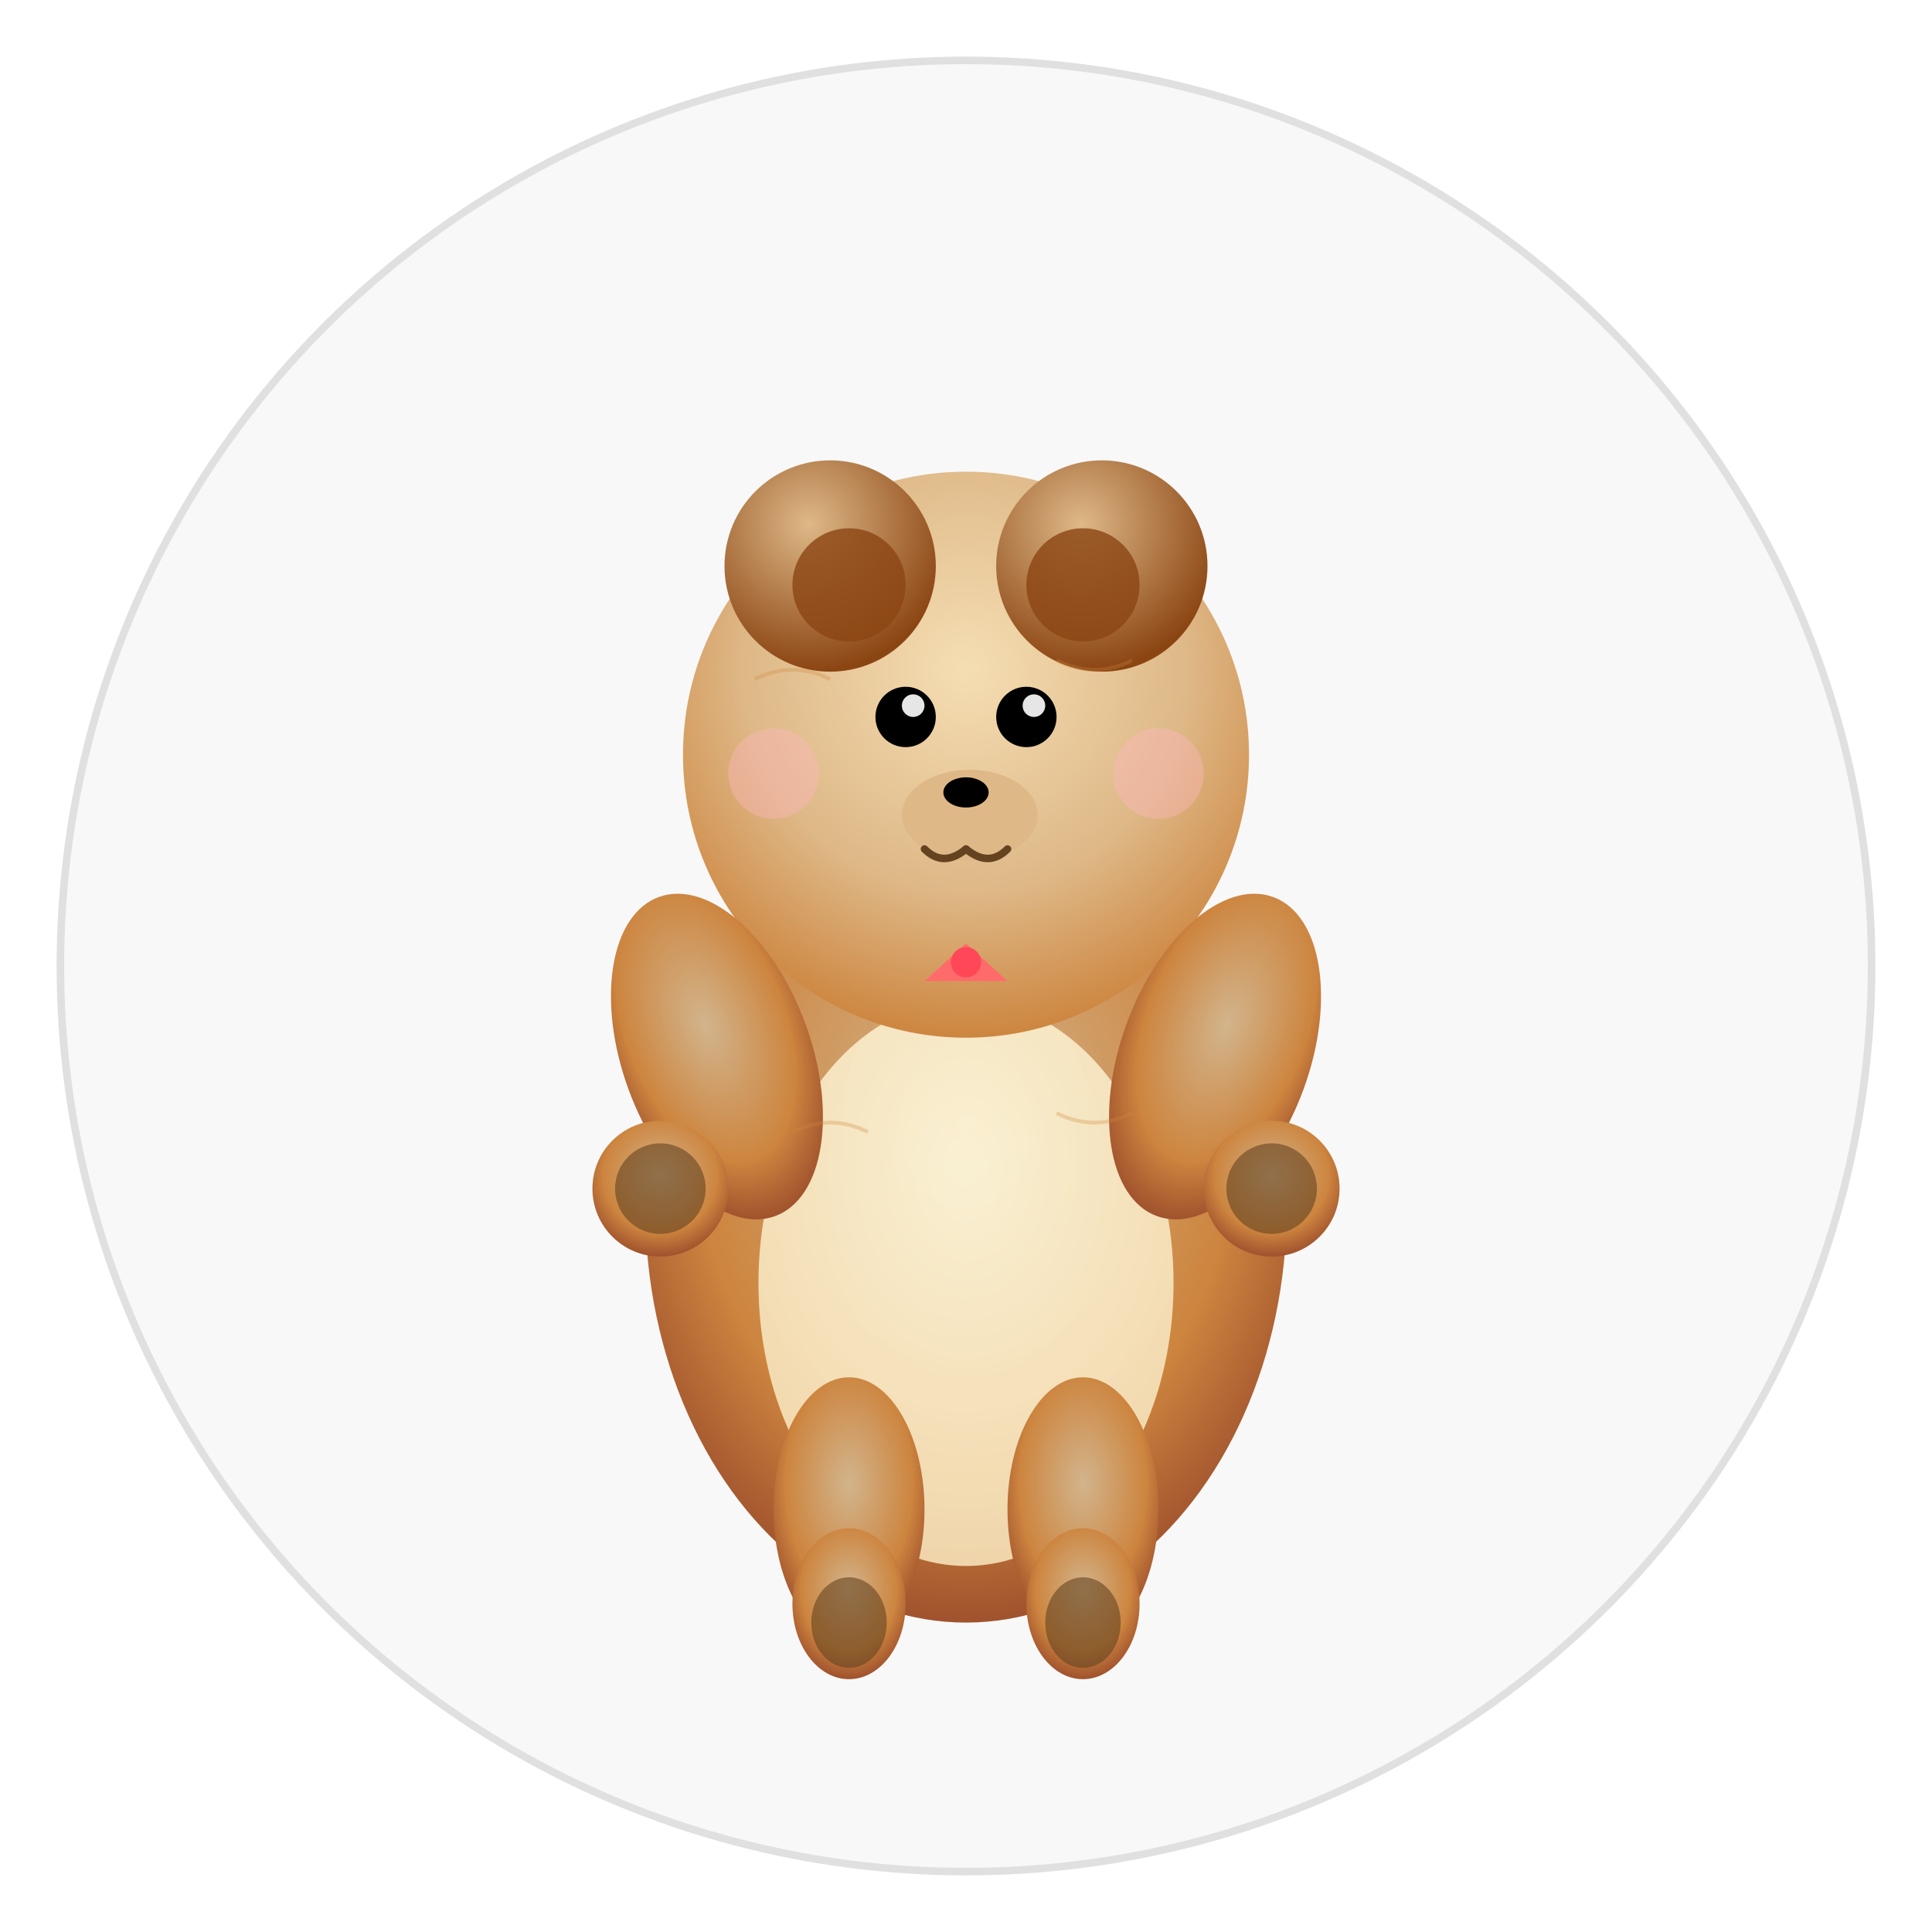 <svg width="512" height="512" viewBox="0 0 512 512" xmlns="http://www.w3.org/2000/svg">
  <defs>
    <radialGradient id="bearBodyGradient" cx="50%" cy="40%" r="60%">
      <stop offset="0%" style="stop-color:#D2B48C;stop-opacity:1" />
      <stop offset="70%" style="stop-color:#CD853F;stop-opacity:1" />
      <stop offset="100%" style="stop-color:#A0522D;stop-opacity:1" />
    </radialGradient>
    <radialGradient id="bearHeadGradient" cx="50%" cy="35%" r="65%">
      <stop offset="0%" style="stop-color:#F5DEB3;stop-opacity:1" />
      <stop offset="60%" style="stop-color:#DEB887;stop-opacity:1" />
      <stop offset="100%" style="stop-color:#CD853F;stop-opacity:1" />
    </radialGradient>
    <radialGradient id="earGradient" cx="40%" cy="30%" r="70%">
      <stop offset="0%" style="stop-color:#DEB887;stop-opacity:1" />
      <stop offset="100%" style="stop-color:#8B4513;stop-opacity:1" />
    </radialGradient>
    <radialGradient id="bellyGradient" cx="50%" cy="30%" r="80%">
      <stop offset="0%" style="stop-color:#FFF8DC;stop-opacity:1" />
      <stop offset="100%" style="stop-color:#F5DEB3;stop-opacity:1" />
    </radialGradient>
    <filter id="shadow" x="-50%" y="-50%" width="200%" height="200%">
      <feDropShadow dx="2" dy="4" stdDeviation="6" flood-color="#000000" flood-opacity="0.2"/>
    </filter>
    <filter id="innerShadow" x="-50%" y="-50%" width="200%" height="200%">
      <feFlood flood-color="#000000" flood-opacity="0.1"/>
      <feComposite in="SourceGraphic"/>
      <feGaussianBlur stdDeviation="2"/>
      <feOffset dx="1" dy="1"/>
      <feComposite operator="over" in="SourceGraphic"/>
    </filter>
  </defs>
  
  <!-- Background circle with soft gradient -->
  <circle cx="256" cy="256" r="240" fill="#f8f8f8" stroke="#e0e0e0" stroke-width="2"/>
  
  <!-- Bear body (main torso) -->
  <ellipse cx="256" cy="320" rx="85" ry="110" 
           fill="url(#bearBodyGradient)" 
           filter="url(#shadow)"/>
  
  <!-- Bear belly -->
  <ellipse cx="256" cy="340" rx="55" ry="75" 
           fill="url(#bellyGradient)" 
           opacity="0.9"/>
  
  <!-- Bear head -->
  <circle cx="256" cy="200" r="75" 
          fill="url(#bearHeadGradient)" 
          filter="url(#shadow)"/>
  
  <!-- Left ear -->
  <circle cx="220" cy="150" r="28" 
          fill="url(#earGradient)" 
          filter="url(#shadow)"/>
  <circle cx="225" cy="155" r="15" 
          fill="#8B4513" 
          opacity="0.8"/>
  
  <!-- Right ear -->
  <circle cx="292" cy="150" r="28" 
          fill="url(#earGradient)" 
          filter="url(#shadow)"/>
  <circle cx="287" cy="155" r="15" 
          fill="#8B4513" 
          opacity="0.8"/>
  
  <!-- Bear arms -->
  <ellipse cx="190" cy="280" rx="25" ry="45" 
           fill="url(#bearBodyGradient)" 
           transform="rotate(-20 190 280)"
           filter="url(#shadow)"/>
  <ellipse cx="322" cy="280" rx="25" ry="45" 
           fill="url(#bearBodyGradient)" 
           transform="rotate(20 322 280)"
           filter="url(#shadow)"/>
  
  <!-- Bear paws -->
  <circle cx="175" cy="315" r="18" 
          fill="url(#bearBodyGradient)" 
          filter="url(#shadow)"/>
  <circle cx="337" cy="315" r="18" 
          fill="url(#bearBodyGradient)" 
          filter="url(#shadow)"/>
  
  <!-- Paw pads -->
  <circle cx="175" cy="315" r="12" 
          fill="#654321" 
          opacity="0.6"/>
  <circle cx="337" cy="315" r="12" 
          fill="#654321" 
          opacity="0.6"/>
  
  <!-- Bear legs -->
  <ellipse cx="225" cy="400" rx="20" ry="35" 
           fill="url(#bearBodyGradient)" 
           filter="url(#shadow)"/>
  <ellipse cx="287" cy="400" rx="20" ry="35" 
           fill="url(#bearBodyGradient)" 
           filter="url(#shadow)"/>
  
  <!-- Bear feet -->
  <ellipse cx="225" cy="425" rx="15" ry="20" 
           fill="url(#bearBodyGradient)" 
           filter="url(#shadow)"/>
  <ellipse cx="287" cy="425" rx="15" ry="20" 
           fill="url(#bearBodyGradient)" 
           filter="url(#shadow)"/>
  
  <!-- Foot pads -->
  <ellipse cx="225" cy="430" rx="10" ry="12" 
           fill="#654321" 
           opacity="0.6"/>
  <ellipse cx="287" cy="430" rx="10" ry="12" 
           fill="#654321" 
           opacity="0.6"/>
  
  <!-- Bear snout -->
  <ellipse cx="256" cy="215" rx="18" ry="12" 
           fill="#DEB887" 
           filter="url(#innerShadow)"/>
  
  <!-- Bear nose -->
  <ellipse cx="256" cy="210" rx="6" ry="4" 
           fill="#000000"/>
  
  <!-- Bear eyes -->
  <circle cx="240" cy="190" r="8" 
          fill="#000000"/>
  <circle cx="272" cy="190" r="8" 
          fill="#000000"/>
  
  <!-- Eye highlights -->
  <circle cx="242" cy="187" r="3" 
          fill="#ffffff" 
          opacity="0.9"/>
  <circle cx="274" cy="187" r="3" 
          fill="#ffffff" 
          opacity="0.9"/>
  
  <!-- Bear mouth -->
  <path d="M 256 225 Q 250 230 245 225" 
        stroke="#654321" 
        stroke-width="2" 
        fill="none" 
        stroke-linecap="round"/>
  <path d="M 256 225 Q 262 230 267 225" 
        stroke="#654321" 
        stroke-width="2" 
        fill="none" 
        stroke-linecap="round"/>
  
  <!-- Cute blush -->
  <circle cx="205" cy="205" r="12" 
          fill="#FFB6C1" 
          opacity="0.4"/>
  <circle cx="307" cy="205" r="12" 
          fill="#FFB6C1" 
          opacity="0.4"/>
  
  <!-- Small decorative bow tie (optional cute detail) -->
  <polygon points="256,250 245,260 267,260" 
           fill="#FF6B6B" 
           filter="url(#shadow)"/>
  <circle cx="256" cy="255" r="4" 
          fill="#FF4757"/>
  
  <!-- Subtle fur texture lines -->
  <path d="M 200 180 Q 210 175 220 180" stroke="#CD853F" stroke-width="1" fill="none" opacity="0.3"/>
  <path d="M 280 175 Q 290 180 300 175" stroke="#CD853F" stroke-width="1" fill="none" opacity="0.3"/>
  <path d="M 210 300 Q 220 295 230 300" stroke="#CD853F" stroke-width="1" fill="none" opacity="0.3"/>
  <path d="M 280 295 Q 290 300 300 295" stroke="#CD853F" stroke-width="1" fill="none" opacity="0.3"/>
</svg>
